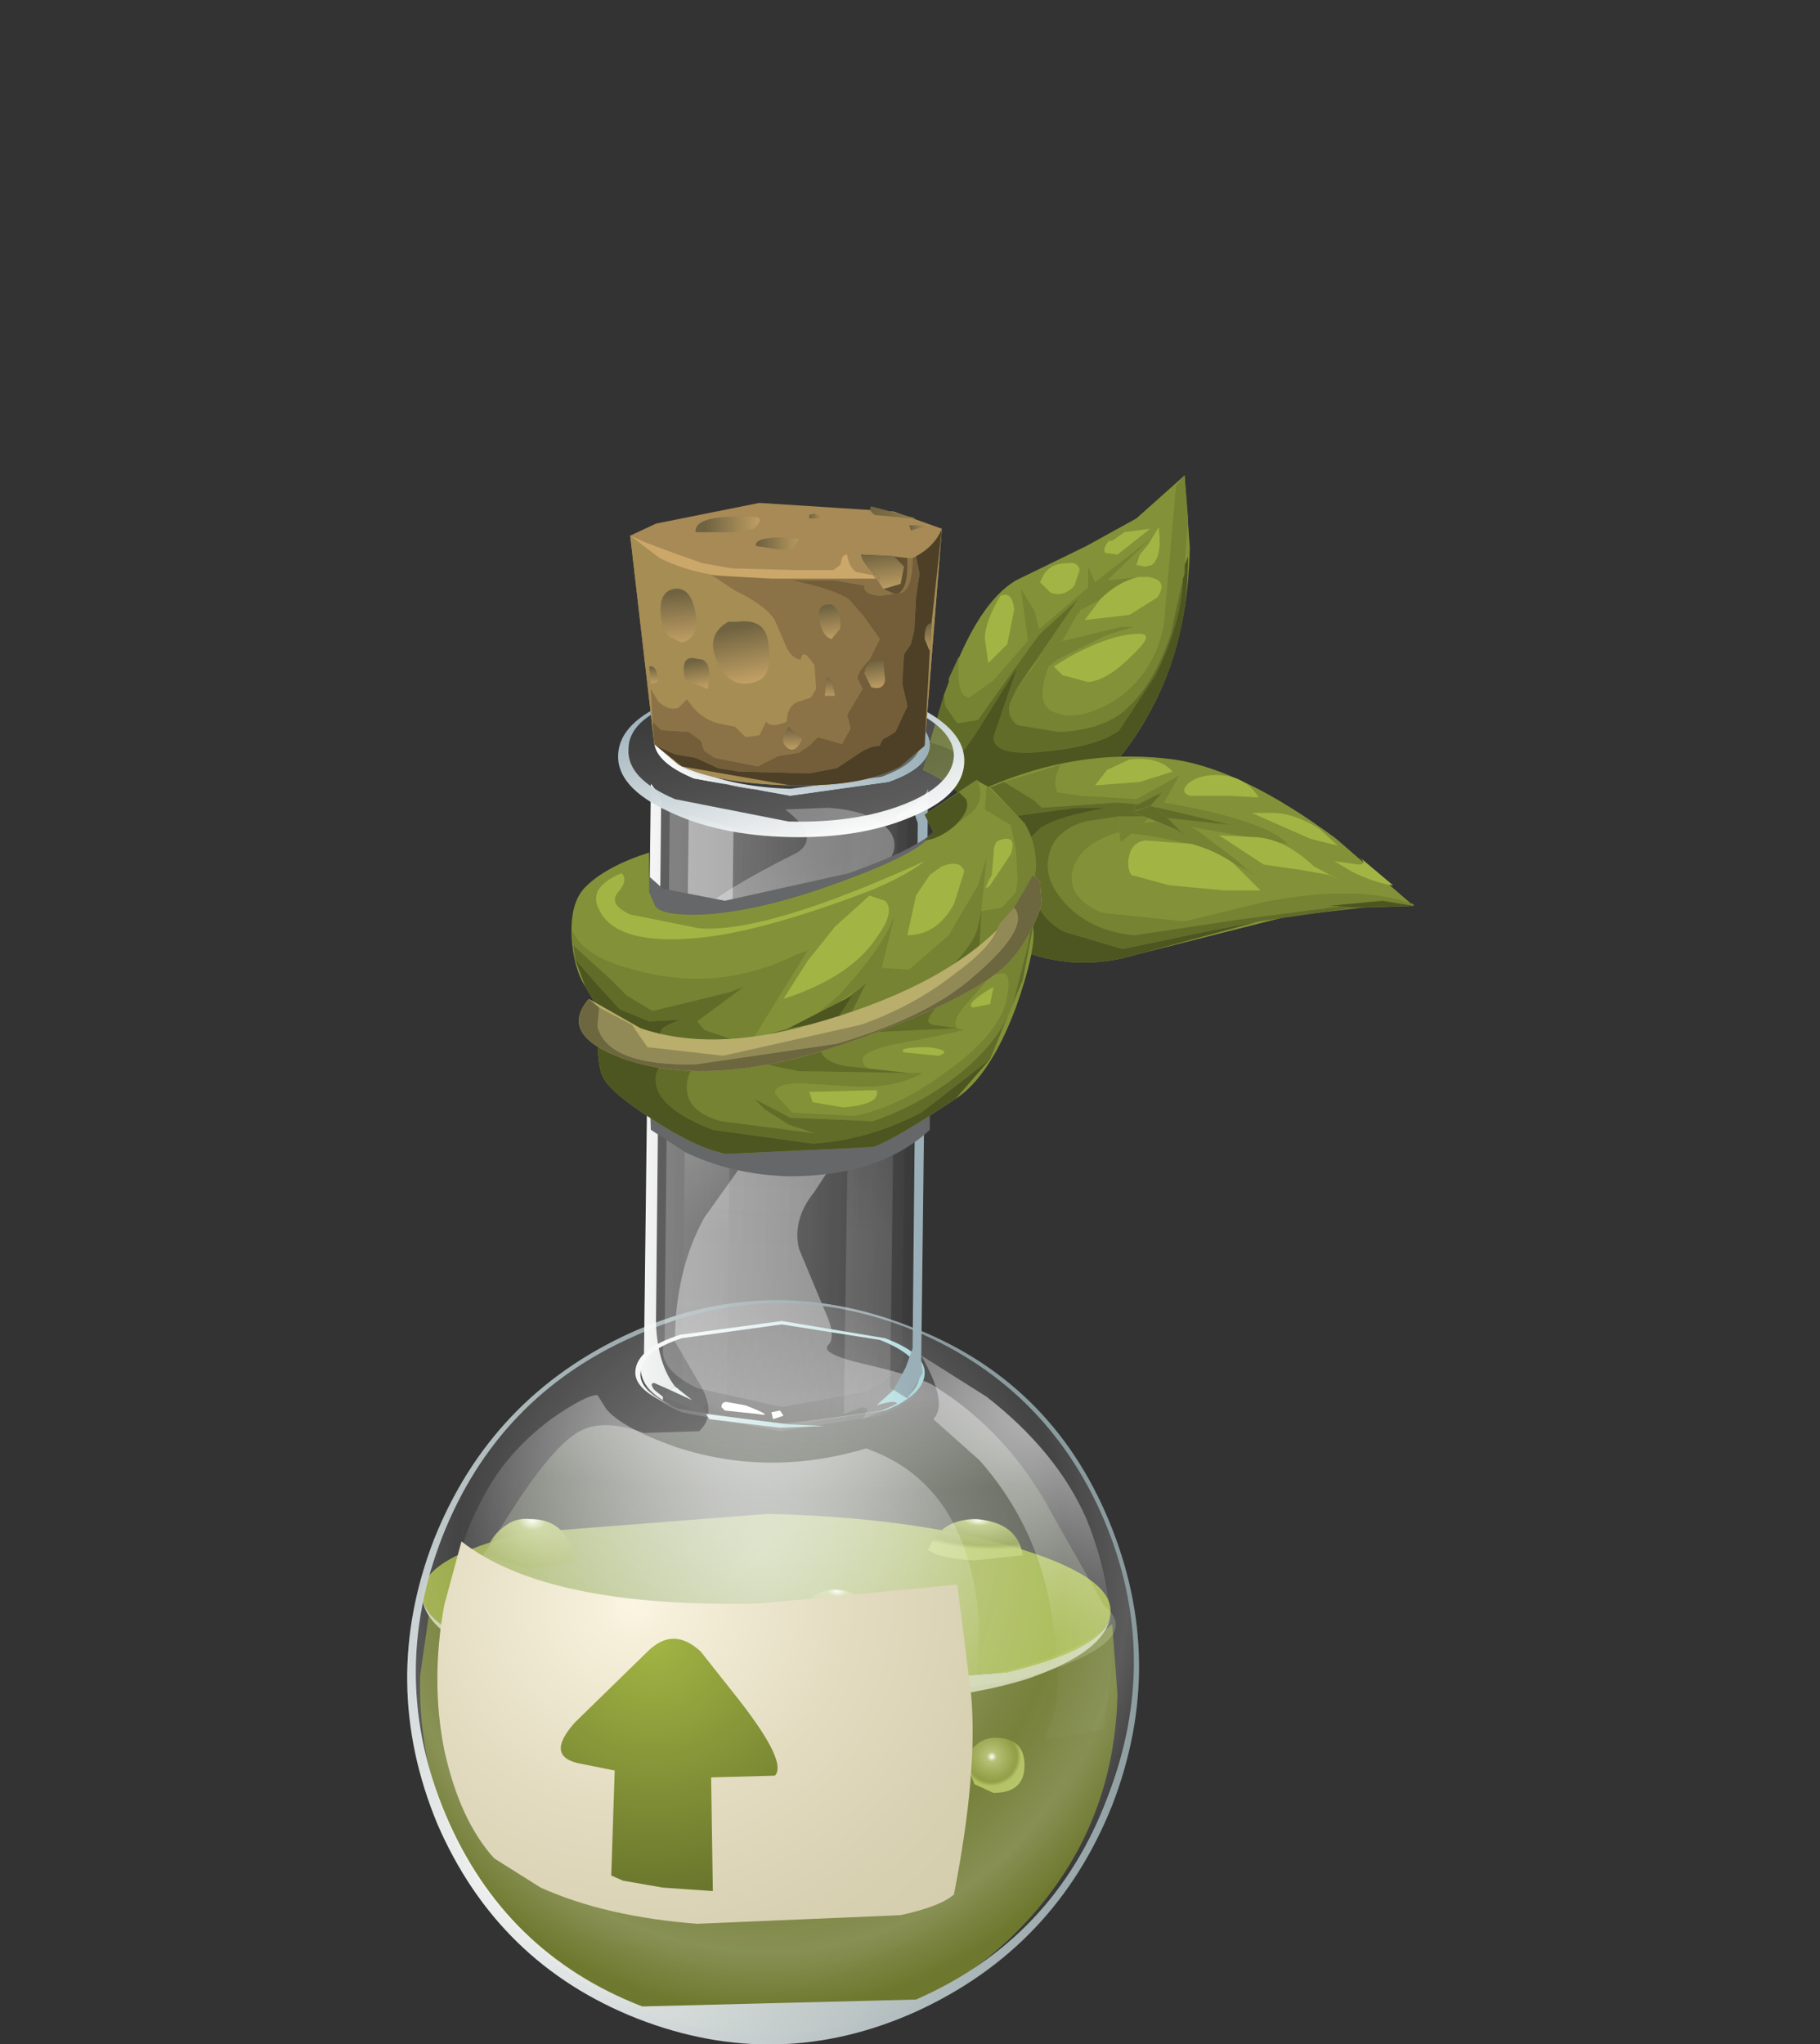 <?xml version="1.0" encoding="UTF-8" standalone="no"?>
<svg xmlns:xlink="http://www.w3.org/1999/xlink" height="59.35px" width="52.85px" xmlns="http://www.w3.org/2000/svg">
  <rect width="100%" height="100%" fill="#333333" stroke="none"/>
  <g transform="matrix(1.0, 0.0, 0.0, 1.0, 0.0, 0.0)">
    <use height="45.55" transform="matrix(1.0, 0.0, 0.0, 1.0, 11.8, 13.8)" width="29.25" xlink:href="#shape0"/>
  </g>
  <defs>
    <g id="shape0" transform="matrix(1.0, 0.0, 0.0, 1.0, -11.8, -13.8)">
      <path d="M31.55 15.85 L33.0 15.05 34.4 13.8 34.55 15.9 Q34.5 18.35 33.65 20.15 32.9 21.8 31.5 23.05 30.25 24.15 28.95 24.6 28.25 23.0 26.8 22.35 L26.9 22.05 27.55 19.85 Q28.4 17.5 29.5 16.85 L31.55 15.85" fill="#839238" fill-rule="evenodd" stroke="none"/>
      <path d="M31.6 17.05 L31.6 17.1 31.35 17.7 31.35 17.8 31.3 17.8 30.85 18.6 30.7 18.65 30.4 18.85 29.9 19.45 31.3 17.4 30.2 18.4 30.2 18.25 31.6 17.05" fill="#758332" fill-rule="evenodd" stroke="none"/>
      <path d="M34.15 14.1 L34.4 13.8 34.5 15.05 34.4 16.4 34.4 16.65 34.35 16.8 34.0 18.4 Q33.45 20.05 32.5 20.75 31.85 21.2 30.75 21.25 L29.55 21.05 Q29.15 20.75 29.4 20.25 L29.55 19.95 29.6 19.9 30.45 19.35 Q30.05 20.4 30.55 20.65 31.25 21.0 32.35 20.35 33.55 19.55 33.8 18.1 L34.15 14.1" fill="#758332" fill-rule="evenodd" stroke="none"/>
      <path d="M27.85 19.05 Q27.75 20.25 28.15 20.25 L28.85 19.75 29.85 18.6 29.9 18.8 28.4 20.9 27.8 21.0 27.45 20.5 27.4 20.2 27.55 19.8 27.55 19.7 27.85 19.05" fill="#758332" fill-rule="evenodd" stroke="none"/>
      <path d="M31.8 16.9 L33.4 15.65 32.15 16.85 31.8 17.0 31.8 16.9" fill="#758332" fill-rule="evenodd" stroke="none"/>
      <path d="M30.2 18.4 L29.9 18.8 29.85 18.6 29.65 17.1 30.05 17.75 30.15 18.2 30.2 18.25 30.2 18.4" fill="#758332" fill-rule="evenodd" stroke="none"/>
      <path d="M29.6 19.9 L29.55 19.95 30.4 18.85 30.7 18.65 32.55 18.2 32.9 18.2 32.1 18.45 30.7 19.15 30.45 19.35 29.6 19.9" fill="#758332" fill-rule="evenodd" stroke="none"/>
      <path d="M31.6 16.45 L31.8 16.9 31.8 17.0 32.15 16.85 33.15 16.75 33.05 16.75 Q32.45 16.9 31.95 17.4 L31.4 17.7 31.35 17.7 31.6 17.1 31.6 16.45" fill="#758332" fill-rule="evenodd" stroke="none"/>
      <path d="M29.55 19.95 L29.4 20.25 Q29.15 20.75 29.55 21.05 L30.75 21.25 Q31.85 21.2 32.5 20.75 33.45 20.05 34.0 18.4 L34.35 16.8 Q34.3 18.1 33.55 19.6 L32.5 21.2 Q31.9 21.65 30.5 21.8 28.85 22.0 28.85 21.4 L29.55 19.35 28.3 21.35 27.9 21.9 27.35 21.65 27.0 21.55 27.4 20.2 27.45 20.5 27.8 21.0 28.4 20.9 29.9 18.8 30.2 18.4 31.3 17.4 29.55 19.95" fill="#616c29" fill-rule="evenodd" stroke="none"/>
      <path d="M34.4 16.4 L34.5 16.15 Q34.5 18.4 33.65 20.15 32.9 21.8 31.5 23.05 30.25 24.15 28.95 24.6 28.25 23.0 26.8 22.35 L26.9 22.05 27.0 21.55 27.35 21.65 27.9 21.9 28.3 21.35 29.55 19.35 28.85 21.4 Q28.85 22.0 30.5 21.8 31.9 21.65 32.5 21.2 L33.55 19.6 Q34.3 18.1 34.35 16.8 L34.4 16.65 34.4 16.4" fill="#4d5620" fill-rule="evenodd" stroke="none"/>
      <path d="M28.7 19.25 L28.6 18.55 Q28.6 18.05 29.05 17.3 29.4 17.15 29.45 17.7 L29.25 18.7 28.7 19.25" fill="#a2b544" fill-rule="evenodd" stroke="none"/>
      <path d="M31.0 19.1 Q32.25 18.4 33.1 18.4 33.55 18.4 32.85 19.05 32.15 19.75 31.6 19.8 L30.85 19.6 30.6 19.35 31.0 19.1" fill="#a2b544" fill-rule="evenodd" stroke="none"/>
      <path d="M31.5 18.0 L31.95 17.4 Q32.45 16.9 33.05 16.75 L33.35 16.75 Q33.95 16.85 33.6 17.35 L32.8 17.85 31.5 18.0" fill="#a2b544" fill-rule="evenodd" stroke="none"/>
      <path d="M30.3 16.7 Q30.5 16.35 31.0 16.35 31.3 16.3 31.35 16.55 L31.2 17.0 Q30.9 17.35 30.5 17.2 L30.2 16.9 30.3 16.7" fill="#a2b544" fill-rule="evenodd" stroke="none"/>
      <path d="M32.3 15.7 L32.65 15.45 33.4 15.35 32.45 16.1 32.1 16.05 Q32.0 15.95 32.2 15.7 L32.3 15.7" fill="#a2b544" fill-rule="evenodd" stroke="none"/>
      <path d="M33.0 16.4 L33.1 16.1 33.35 15.8 33.65 15.3 33.65 15.35 Q33.75 16.15 33.45 16.4 L33.25 16.45 33.0 16.4" fill="#a2b544" fill-rule="evenodd" stroke="none"/>
      <path d="M28.15 23.1 Q31.1 21.65 34.1 22.05 36.1 22.35 38.8 24.35 L41.05 26.3 39.55 26.35 37.4 26.6 33.05 27.7 Q30.45 28.5 28.1 26.7 L27.65 24.45 28.1 23.85 28.15 23.1" fill="#839238" fill-rule="evenodd" stroke="none"/>
      <path d="M30.8 22.2 Q30.55 22.65 30.7 23.0 L31.35 23.1 33.0 23.2 32.45 23.3 30.25 23.45 30.05 23.25 29.15 22.7 30.8 22.2" fill="#758332" fill-rule="evenodd" stroke="none"/>
      <path d="M32.3 24.05 L32.5 24.15 Q31.35 24.5 31.15 25.25 30.95 26.05 32.0 26.5 L34.4 26.75 36.65 26.2 Q39.4 25.65 41.05 26.25 L41.05 26.3 40.15 26.15 35.95 26.7 32.95 27.15 Q31.8 27.05 31.05 26.35 30.3 25.6 30.45 24.9 30.55 24.15 31.5 23.85 L32.5 23.7 32.5 24.0 32.3 24.05" fill="#758332" fill-rule="evenodd" stroke="none"/>
      <path d="M33.65 23.45 L33.8 23.3 34.6 23.45 Q36.8 23.9 37.4 24.5 L34.55 24.0 34.1 23.8 33.95 23.8 33.9 23.75 35.75 23.95 33.65 23.45" fill="#758332" fill-rule="evenodd" stroke="none"/>
      <path d="M32.5 24.0 L32.5 24.15 32.3 24.05 32.5 24.0" fill="#758332" fill-rule="evenodd" stroke="none"/>
      <path d="M34.4 24.25 L33.95 23.8 34.1 23.8 34.55 24.0 34.75 24.1 35.95 25.0 36.2 25.25 36.5 25.45 35.9 25.1 35.8 25.05 Q35.3 24.7 34.6 24.5 L33.3 24.25 32.85 24.2 33.2 23.9 33.55 23.85 34.2 24.1 34.4 24.25" fill="#758332" fill-rule="evenodd" stroke="none"/>
      <path d="M33.75 23.0 L33.05 23.35 32.45 23.3 33.0 23.2 34.0 22.65 34.25 22.5 33.8 23.3 33.65 23.45 33.6 23.45 33.4 23.4 33.75 23.0" fill="#758332" fill-rule="evenodd" stroke="none"/>
      <path d="M32.5 24.15 L32.5 23.7 33.2 23.7 33.35 23.75 33.2 23.9 32.55 24.45 32.5 24.15" fill="#758332" fill-rule="evenodd" stroke="none"/>
      <path d="M33.65 23.55 L33.0 23.55 33.4 23.4 33.6 23.45 33.65 23.45 35.75 23.95 33.9 23.75 33.65 23.55 M28.95 23.45 L28.15 23.15 28.15 23.1 29.15 22.7 30.05 23.25 30.25 23.45 32.45 23.3 33.05 23.35 32.95 23.4 32.95 23.55 32.8 23.55 33.2 23.7 32.5 23.7 31.5 23.85 Q30.55 24.15 30.45 24.9 30.3 25.6 31.05 26.35 31.8 27.05 32.95 27.15 L35.95 26.7 40.15 26.15 38.6 26.3 38.85 26.3 39.35 26.35 36.55 26.75 35.0 27.05 32.6 27.55 30.9 27.05 Q30.05 26.6 29.85 25.45 L29.8 24.45 30.15 24.1 Q30.5 23.75 32.15 23.45 L31.25 23.45 29.4 23.7 28.95 23.45" fill="#616c29" fill-rule="evenodd" stroke="none"/>
      <path d="M32.8 23.55 L33.65 23.55 33.9 23.75 34.4 24.25 34.2 24.1 33.35 23.75 32.8 23.55" fill="#616c29" fill-rule="evenodd" stroke="none"/>
      <path d="M32.95 23.4 L33.75 23.0 33.4 23.4 32.95 23.55 32.95 23.4" fill="#616c29" fill-rule="evenodd" stroke="none"/>
      <path d="M41.05 26.3 L39.35 26.35 38.85 26.3 38.6 26.3 40.15 26.15 41.05 26.3" fill="#4d5620" fill-rule="evenodd" stroke="none"/>
      <path d="M28.15 23.15 L28.95 23.45 29.4 23.7 31.25 23.45 32.15 23.45 Q30.5 23.75 30.15 24.1 L29.8 24.45 29.85 25.45 Q30.05 26.6 30.9 27.05 L32.6 27.55 35.0 27.05 36.55 26.75 33.05 27.7 Q30.45 28.5 28.1 26.7 L27.65 24.45 28.1 23.85 Q28.3 23.55 28.15 23.15" fill="#4d5620" fill-rule="evenodd" stroke="none"/>
      <path d="M33.1 22.7 L31.8 22.8 32.15 22.35 32.8 22.05 Q33.65 21.95 34.05 22.4 L33.1 22.7" fill="#a2b544" fill-rule="evenodd" stroke="none"/>
      <path d="M35.3 22.5 Q36.15 22.5 36.55 23.15 L35.65 23.1 34.55 23.1 Q34.25 23.0 34.5 22.75 34.8 22.5 35.3 22.5" fill="#a2b544" fill-rule="evenodd" stroke="none"/>
      <path d="M38.85 24.55 L38.05 24.35 36.35 23.6 36.95 23.6 Q37.55 23.6 38.3 24.05 L38.85 24.55" fill="#a2b544" fill-rule="evenodd" stroke="none"/>
      <path d="M33.25 24.4 L34.6 24.5 Q35.3 24.7 35.8 25.05 L36.6 25.85 35.55 25.85 33.95 25.7 32.85 25.4 Q32.7 25.15 32.8 24.8 32.9 24.45 33.25 24.4" fill="#a2b544" fill-rule="evenodd" stroke="none"/>
      <path d="M35.4 24.25 L36.35 24.3 Q37.25 24.3 38.15 25.15 L38.9 25.55 38.6 25.4 37.75 25.25 36.7 25.1 35.4 24.25" fill="#a2b544" fill-rule="evenodd" stroke="none"/>
      <path d="M40.45 25.7 L40.4 25.7 Q39.85 25.6 39.25 25.3 L38.75 25.0 39.45 25.1 Q39.7 25.1 39.5 24.9 L40.45 25.7" fill="#a2b544" fill-rule="evenodd" stroke="none"/>
      <path d="M32.3 47.15 L32.45 49.2 Q32.35 53.4 29.3 56.3 26.25 59.15 22.05 59.05 17.85 58.95 14.95 55.9 12.1 52.85 12.2 48.65 L12.45 46.9 Q15.25 48.95 22.1 49.2 L28.35 48.7 Q31.1 48.15 32.3 47.15" fill="url(#gradient0)" fill-rule="evenodd" stroke="none"/>
      <path d="M24.65 51.05 L24.2 52.0 Q23.75 52.4 23.2 52.35 22.6 52.35 22.2 51.95 21.75 51.55 21.8 51.0 21.8 50.45 22.25 50.05 22.65 49.65 23.25 49.7 23.85 49.7 24.25 50.1 24.65 50.5 24.65 51.05" fill="url(#gradient1)" fill-rule="evenodd" stroke="none"/>
      <path d="M15.25 49.65 Q15.25 50.4 14.4 50.4 L13.8 50.15 Q13.55 49.95 13.6 49.6 13.6 48.85 14.45 48.85 15.25 48.85 15.25 49.65" fill="url(#gradient2)" fill-rule="evenodd" stroke="none"/>
      <path d="M19.0 49.25 Q19.0 50.0 18.15 50.0 17.35 50.0 17.35 49.2 17.35 48.45 18.2 48.45 19.0 48.45 19.0 49.25" fill="url(#gradient3)" fill-rule="evenodd" stroke="none"/>
      <path d="M25.05 47.35 L24.8 47.9 24.2 48.1 Q23.4 48.0 23.4 47.3 23.4 46.95 23.65 46.75 23.9 46.5 24.25 46.5 25.05 46.6 25.05 47.35" fill="url(#gradient4)" fill-rule="evenodd" stroke="none"/>
      <path d="M19.7 53.55 Q19.7 54.1 19.3 54.5 L18.25 54.85 Q17.7 54.8 17.3 54.4 16.85 54.0 16.9 53.5 16.9 52.95 17.35 52.55 17.75 52.15 18.35 52.2 L19.35 52.6 Q19.75 53.05 19.7 53.55" fill="url(#gradient5)" fill-rule="evenodd" stroke="none"/>
      <path d="M29.75 51.25 Q29.75 52.05 28.85 52.05 L28.3 51.8 28.05 51.2 Q28.05 50.9 28.3 50.7 28.55 50.45 28.9 50.45 29.75 50.45 29.75 51.25" fill="url(#gradient6)" fill-rule="evenodd" stroke="none"/>
      <path d="M32.25 46.8 Q32.2 47.85 29.25 48.55 L22.2 49.1 Q18.05 49.0 15.15 48.15 12.2 47.3 12.25 46.25 12.3 45.2 15.25 44.5 L22.3 43.95 Q26.45 44.05 29.4 44.9 32.3 45.75 32.25 46.8" fill="url(#gradient7)" fill-rule="evenodd" stroke="none"/>
      <path d="M29.25 48.55 Q32.15 47.85 32.25 46.85 32.15 47.95 29.8 48.75 27.05 49.6 22.3 49.45 17.5 49.35 14.7 48.3 12.3 47.45 12.25 46.3 12.3 47.35 15.15 48.15 18.05 49.0 22.2 49.1 L29.25 48.55" fill="#c9cea7" fill-rule="evenodd" stroke="none"/>
      <path d="M15.35 45.55 L14.1 45.15 Q14.2 44.65 14.6 44.35 14.95 44.05 15.4 44.1 16.5 44.1 16.7 45.35 L15.35 45.55" fill="url(#gradient8)" fill-rule="evenodd" stroke="none"/>
      <path d="M24.2 47.3 L23.2 47.0 Q23.45 46.15 24.25 46.15 25.15 46.15 25.25 47.15 L24.2 47.3" fill="url(#gradient9)" fill-rule="evenodd" stroke="none"/>
      <path d="M20.65 48.45 Q19.75 48.45 19.15 48.05 19.5 46.75 20.75 46.75 21.3 46.8 21.7 47.2 22.15 47.65 22.2 48.25 L20.65 48.45" fill="url(#gradient10)" fill-rule="evenodd" stroke="none"/>
      <path d="M28.3 45.3 Q27.3 45.25 26.95 45.0 27.3 44.1 28.35 44.1 29.55 44.2 29.7 45.15 L28.3 45.3" fill="url(#gradient11)" fill-rule="evenodd" stroke="none"/>
      <path d="M22.8 23.5 L24.05 23.45 Q25.4 23.55 25.85 24.15 26.5 25.1 23.8 26.35 L22.85 27.05 Q22.15 28.0 23.25 29.05 L24.45 29.7 Q25.4 30.3 25.3 30.95 L24.8 32.35 24.4 33.45 23.65 34.6 Q23.0 35.4 23.2 36.25 L23.95 38.05 Q24.3 38.8 24.05 39.05 23.8 39.3 25.1 39.6 26.8 40.0 27.15 40.25 29.3 41.6 30.55 43.95 L32.05 46.6 Q33.1 47.45 31.0 48.3 28.55 49.3 23.3 49.15 18.25 49.0 15.25 47.8 12.75 46.85 13.3 46.3 L14.7 44.1 Q15.95 42.1 16.75 41.6 17.45 41.15 18.7 41.6 L20.3 41.55 Q20.85 41.05 20.3 40.15 L19.6 38.95 Q19.6 36.9 20.45 35.35 L21.45 33.95 Q21.75 33.45 21.55 32.5 L20.55 30.0 Q19.75 28.4 19.7 27.65 19.7 26.75 21.15 25.85 21.95 25.35 23.15 24.75 23.85 24.3 22.8 23.5" fill="url(#gradient12)" fill-rule="evenodd" stroke="none"/>
      <path d="M32.3 52.4 Q30.65 56.55 26.6 58.4 22.6 60.2 18.5 58.6 14.45 57.0 12.7 52.95 11.0 48.85 12.6 44.7 14.25 40.55 18.3 38.7 22.3 36.9 26.4 38.5 30.5 40.05 32.2 44.15 33.9 48.25 32.3 52.4" fill="url(#gradient13)" fill-rule="evenodd" stroke="none"/>
      <path d="M26.6 58.05 Q30.6 56.3 32.15 52.2 33.75 48.1 32.05 44.1 30.35 40.15 26.35 38.55 22.35 37.0 18.4 38.8 14.45 40.55 12.85 44.6 11.25 48.7 12.95 52.7 14.65 56.7 18.65 58.25 L26.6 58.05 M32.2 44.15 Q33.9 48.25 32.3 52.4 30.65 56.55 26.6 58.4 22.6 60.2 18.5 58.6 14.45 57.0 12.7 52.95 11.0 48.85 12.6 44.7 14.25 40.55 18.3 38.7 22.3 36.9 26.4 38.5 30.5 40.05 32.2 44.15" fill="url(#gradient14)" fill-rule="evenodd" stroke="none"/>
      <path d="M25.15 42.05 Q27.6 42.9 28.25 45.8 28.55 47.25 28.35 48.5 28.55 50.6 27.05 52.1 24.1 55.1 15.7 52.3 13.25 51.5 13.0 48.35 12.8 45.6 14.15 43.25 14.8 42.1 16.0 41.2 17.0 40.5 17.35 40.5 L17.6 40.9 Q18.05 41.45 19.6 42.0 22.3 42.9 25.15 42.05" fill="url(#gradient15)" fill-rule="evenodd" stroke="none"/>
      <path d="M27.1 41.2 Q27.55 40.75 26.75 39.35 L28.65 40.55 Q30.7 42.15 31.55 44.1 32.35 46.05 32.3 48.3 L32.05 50.2 30.35 50.5 30.65 49.6 Q30.85 48.25 30.4 46.15 29.9 44.05 28.45 42.4 L27.1 41.2" fill="url(#gradient16)" fill-rule="evenodd" stroke="none"/>
      <path d="M26.85 39.9 Q26.8 40.5 25.7 40.95 L22.95 41.35 25.6 40.95 Q26.65 40.55 26.7 39.95 26.7 39.35 25.55 38.9 L22.7 38.45 19.8 38.85 Q18.6 39.25 18.6 39.85 18.55 40.35 19.5 40.8 18.4 40.35 18.45 39.8 18.5 39.15 19.75 38.75 L22.7 38.35 25.7 38.85 Q26.9 39.3 26.85 39.9" fill="url(#gradient17)" fill-rule="evenodd" stroke="none"/>
      <path d="M26.7 39.95 Q26.65 40.6 25.45 41.0 L22.55 41.35 19.7 40.9 Q18.55 40.45 18.6 39.85 18.6 39.25 19.8 38.85 L22.7 38.45 25.55 38.9 Q26.7 39.35 26.7 39.95" fill="url(#gradient18)" fill-rule="evenodd" stroke="none"/>
      <path d="M20.2 20.4 Q19.0 20.8 19.0 21.45 18.95 22.1 20.15 22.6 L22.95 23.1 25.8 22.7 Q26.95 22.3 27.0 21.65 27.0 21.0 25.85 20.55 L23.05 20.0 Q21.4 19.95 20.2 20.4 M17.95 21.9 Q18.0 20.95 19.5 20.35 21.0 19.7 23.05 19.75 25.15 19.8 26.6 20.5 28.05 21.2 28.0 22.15 27.95 23.1 26.5 23.7 25.0 24.35 22.9 24.3 20.85 24.25 19.4 23.55 17.9 22.85 17.95 21.9" fill="url(#gradient19)" fill-rule="evenodd" stroke="none"/>
      <path d="M18.95 22.85 Q19.2 23.45 20.3 23.85 L22.9 24.3 25.55 23.95 27.0 23.0 26.75 39.65 26.8 39.95 Q26.8 40.65 25.55 41.1 L22.65 41.55 19.8 41.0 Q18.6 40.5 18.65 39.8 L18.7 39.5 18.95 22.85" fill="url(#gradient20)" fill-rule="evenodd" stroke="none"/>
      <path d="M22.9 24.2 Q25.15 24.3 26.35 23.5 L26.2 38.95 26.25 39.25 Q26.2 39.9 25.15 40.4 L22.7 40.85 20.25 40.3 Q19.2 39.8 19.25 39.15 L19.3 38.85 19.45 23.35 Q20.65 24.2 22.9 24.2" fill="url(#gradient21)" fill-rule="evenodd" stroke="none"/>
      <path d="M23.95 41.4 L22.65 41.45 20.6 41.2 20.5 41.05 22.9 41.35 23.95 41.4" fill="url(#gradient22)" fill-rule="evenodd" stroke="none"/>
      <path d="M18.9 22.75 L19.2 23.15 19.05 38.3 19.05 38.45 Q19.1 39.6 19.6 40.25 L19.45 40.35 19.0 40.15 Q18.85 40.15 19.0 40.35 L19.25 40.55 19.25 40.65 Q18.6 40.25 18.6 39.7 L18.7 39.4 18.9 22.75" fill="url(#gradient23)" fill-rule="evenodd" stroke="none"/>
      <path d="M26.65 23.9 L26.55 23.6 26.05 23.75 26.05 23.65 Q26.8 23.3 26.95 22.9 L26.75 39.55 26.8 39.85 26.35 40.6 25.95 40.35 26.3 39.7 26.5 39.15 26.65 23.9" fill="url(#gradient24)" fill-rule="evenodd" stroke="none"/>
      <path d="M20.0 23.65 L21.3 24.05 21.1 40.7 Q20.95 40.7 20.95 40.85 L21.05 40.95 21.05 41.0 20.55 40.75 20.4 40.8 20.5 41.05 19.25 40.55 19.45 40.35 20.1 40.65 19.6 40.25 19.8 40.15 20.0 23.65" fill="url(#gradient25)" fill-rule="evenodd" stroke="none"/>
      <path d="M20.1 40.65 L19.45 40.35 19.6 40.25 20.1 40.65" fill="url(#gradient26)" fill-rule="evenodd" stroke="none"/>
      <path d="M20.1 40.65 L19.45 40.35 19.6 40.25 20.1 40.65" fill="url(#gradient27)" fill-rule="evenodd" stroke="none"/>
      <path d="M24.75 24.05 L26.0 23.8 26.05 23.75 25.85 40.3 25.95 40.35 25.45 40.8 Q26.1 40.6 26.05 40.8 L25.05 41.2 25.2 40.9 25.05 40.85 24.5 41.05 24.75 24.05" fill="url(#gradient28)" fill-rule="evenodd" stroke="none"/>
      <path d="M25.95 40.35 L26.35 40.6 26.05 40.8 Q26.1 40.6 25.45 40.8 L25.95 40.35" fill="url(#gradient29)" fill-rule="evenodd" stroke="none"/>
      <path d="M25.95 40.35 L26.35 40.6 26.05 40.8 Q26.1 40.6 25.45 40.8 L25.95 40.35" fill="url(#gradient30)" fill-rule="evenodd" stroke="none"/>
      <path d="M20.95 40.85 Q20.95 40.7 21.1 40.7 L21.65 40.8 Q22.55 41.15 22.0 41.05 L21.05 40.95 20.95 40.85" fill="#ffffff" fill-rule="evenodd" stroke="none"/>
      <path d="M22.45 41.2 L22.4 41.0 22.65 40.95 22.75 41.1 22.45 41.2" fill="#ffffff" fill-rule="evenodd" stroke="none"/>
      <path d="M27.0 21.65 Q26.95 22.3 25.8 22.7 L22.95 23.1 20.15 22.6 Q18.95 22.1 19.0 21.45 19.0 20.8 20.2 20.4 21.4 19.95 23.05 20.0 L25.85 20.55 Q27.0 21.0 27.0 21.65" fill="url(#gradient31)" fill-rule="evenodd" stroke="none"/>
      <path d="M19.65 20.4 Q18.25 20.9 18.25 21.75 18.2 22.6 19.6 23.2 L22.9 23.85 Q24.85 23.9 26.25 23.35 27.65 22.8 27.7 21.95 27.7 21.15 26.35 20.55 25.0 19.95 23.0 19.9 21.05 19.85 19.65 20.4 M17.95 21.9 Q18.0 20.95 19.5 20.35 21.0 19.7 23.05 19.75 25.15 19.8 26.6 20.5 28.05 21.2 28.0 22.15 27.95 23.1 26.5 23.7 25.0 24.35 22.9 24.3 20.85 24.25 19.4 23.55 17.9 22.85 17.95 21.9" fill="url(#gradient32)" fill-rule="evenodd" stroke="none"/>
      <path d="M20.2 20.4 L21.8 20.05 20.35 20.4 Q19.2 20.8 19.2 21.4 19.15 22.05 20.25 22.5 21.35 22.95 22.95 23.0 L25.65 22.6 Q26.8 22.2 26.8 21.6 26.85 21.0 25.8 20.55 L24.35 20.15 25.9 20.55 Q27.0 21.0 27.0 21.65 26.95 22.3 25.8 22.7 L22.95 23.1 20.15 22.6 Q18.95 22.1 19.0 21.45 19.0 20.8 20.2 20.4" fill="url(#gradient33)" fill-rule="evenodd" stroke="none"/>
      <path d="M20.2 20.4 L21.8 20.05 20.35 20.4 Q19.25 20.8 19.25 21.35 19.2 21.95 20.3 22.4 21.4 22.85 22.95 22.9 L25.6 22.55 Q26.7 22.15 26.75 21.55 26.75 20.95 25.65 20.5 L24.8 20.25 25.85 20.55 Q27.0 21.0 27.0 21.65 26.95 22.3 25.8 22.7 L22.95 23.1 20.15 22.6 Q18.95 22.1 19.0 21.45 19.0 20.8 20.2 20.4" fill="url(#gradient34)" fill-rule="evenodd" stroke="none"/>
      <path d="M19.0 21.6 L18.3 15.55 19.05 15.2 22.05 14.6 25.95 14.85 27.35 15.35 26.85 21.65 26.15 22.25 Q25.05 22.85 22.95 22.8 20.8 22.75 19.7 22.2 L19.0 21.6" fill="#a78a56" fill-rule="evenodd" stroke="none"/>
      <path d="M23.15 16.55 L24.2 16.55 24.4 16.4 24.45 16.2 Q24.5 16.1 24.6 16.1 24.65 16.45 24.85 16.6 L25.35 16.7 25.6 17.05 24.75 17.7 22.25 17.95 19.65 17.7 18.55 17.15 18.3 15.55 18.75 15.75 19.55 16.05 20.4 16.35 21.25 16.5 23.15 16.55" fill="#cba769" fill-rule="evenodd" stroke="none"/>
      <path d="M21.85 15.0 Q22.25 15.0 21.9 15.35 L21.35 15.45 20.2 15.45 Q20.15 15.0 21.4 15.0 L21.85 15.0" fill="url(#gradient35)" fill-rule="evenodd" stroke="none"/>
      <path d="M21.95 15.85 Q21.9 15.6 22.75 15.6 L23.2 15.65 23.0 15.95 22.6 15.95 21.95 15.85" fill="url(#gradient36)" fill-rule="evenodd" stroke="none"/>
      <path d="M23.5 14.95 L23.65 14.9 23.9 15.05 23.5 15.05 23.5 14.95" fill="url(#gradient37)" fill-rule="evenodd" stroke="none"/>
      <path d="M25.4 14.95 Q25.2 14.8 25.3 14.7 L26.6 15.05 26.45 15.05 25.4 14.95" fill="url(#gradient38)" fill-rule="evenodd" stroke="none"/>
      <path d="M26.45 15.4 L26.4 15.25 27.0 15.25 26.45 15.4" fill="url(#gradient39)" fill-rule="evenodd" stroke="none"/>
      <path d="M19.0 21.6 L18.3 15.55 19.15 16.2 Q20.45 16.85 22.4 16.8 L25.55 16.8 25.2 16.5 Q24.9 16.2 25.05 16.05 L26.4 16.2 Q27.1 16.0 27.35 15.35 L26.85 21.65 26.15 22.25 Q25.05 22.85 22.95 22.8 20.8 22.75 19.7 22.2 L19.0 21.6" fill="#a58d54" fill-rule="evenodd" stroke="none"/>
      <path d="M22.9 21.1 Q22.6 21.5 22.85 21.7 23.1 21.9 23.3 21.45 L23.1 21.3 22.9 21.1 M23.95 20.2 L24.25 20.2 24.15 19.75 24.0 19.65 23.95 20.2 M24.15 17.55 L24.0 17.55 Q23.7 17.6 23.8 18.05 23.9 18.5 24.15 18.55 L24.4 18.25 Q24.45 17.75 24.15 17.55 M21.35 17.15 L20.75 16.75 20.65 16.7 22.4 16.8 25.45 16.8 25.65 17.1 26.0 17.25 Q26.35 17.2 26.35 16.4 L26.35 16.2 26.5 16.2 Q26.5 17.05 26.2 17.2 L25.55 17.3 Q25.05 17.25 25.1 17.0 L24.25 16.85 23.0 16.85 Q24.2 17.1 24.65 17.4 L25.05 17.85 25.55 18.55 25.25 19.15 Q24.9 19.5 24.9 19.7 L25.05 20.0 24.6 20.75 24.7 21.15 24.45 21.6 23.75 21.4 23.5 21.65 23.2 21.85 22.6 21.95 22.0 22.25 20.75 22.0 20.45 21.8 20.35 21.5 20.0 21.25 19.2 21.2 18.95 20.95 18.9 20.0 19.1 20.35 Q19.4 20.65 19.7 20.55 L19.95 20.3 Q20.3 20.85 20.85 21.0 L21.35 21.1 21.65 21.4 22.05 21.35 22.25 20.95 Q22.4 21.15 22.85 20.95 22.85 20.45 23.25 20.35 L23.55 20.25 23.7 20.0 23.65 19.3 23.45 19.05 Q23.3 18.9 23.25 19.15 22.95 19.1 22.8 18.7 L22.5 18.0 Q22.2 17.55 21.35 17.15" fill="#8b7347" fill-rule="evenodd" stroke="none"/>
      <path d="M26.25 16.45 L25.95 16.15 25.05 16.05 26.35 16.2 26.35 16.4 Q26.35 17.2 26.0 17.25 L25.65 17.1 26.15 16.95 26.25 16.45" fill="#615031" fill-rule="evenodd" stroke="none"/>
      <path d="M25.1 19.55 L25.3 19.95 Q25.65 20.05 25.7 19.75 L25.65 19.2 25.35 19.2 Q25.15 19.25 25.1 19.55 M23.0 16.85 L24.25 16.85 25.1 17.0 Q25.05 17.25 25.55 17.3 L26.2 17.2 Q26.5 17.05 26.5 16.2 L26.6 16.15 26.7 16.65 26.6 17.35 26.55 18.3 26.45 18.7 26.25 19.0 26.2 19.85 26.35 20.5 26.0 21.25 25.75 21.4 Q25.6 21.45 25.55 21.65 25.25 21.65 24.9 21.9 L24.3 22.3 23.5 22.45 21.45 22.4 20.85 22.3 20.2 22.0 19.6 21.9 19.05 21.65 19.0 21.6 18.95 20.95 19.2 21.2 20.0 21.25 20.35 21.5 20.45 21.8 20.75 22.0 22.0 22.25 22.6 21.95 23.2 21.85 23.5 21.65 23.75 21.4 24.45 21.6 24.7 21.15 24.6 20.75 25.05 20.0 24.9 19.7 Q24.9 19.5 25.25 19.15 L25.55 18.55 25.05 17.85 24.65 17.4 Q24.2 17.1 23.0 16.85" fill="#735e39" fill-rule="evenodd" stroke="none"/>
      <path d="M19.8 22.25 L19.05 21.65 19.6 21.9 20.2 22.0 20.85 22.3 21.45 22.4 23.5 22.45 24.3 22.3 24.9 21.9 Q25.25 21.65 25.55 21.65 25.6 21.45 25.75 21.4 L26.0 21.25 26.35 20.5 26.2 19.85 26.25 19.0 26.45 18.7 26.55 18.3 26.6 17.35 26.7 16.65 26.6 16.15 Q27.15 15.85 27.35 15.35 L27.05 18.1 Q26.85 18.1 26.85 18.55 L27.0 18.9 26.85 21.65 26.15 22.25 Q25.05 22.85 22.95 22.8 L19.8 22.25" fill="#4d4027" fill-rule="evenodd" stroke="none"/>
      <path d="M19.8 18.65 L19.45 18.5 Q19.25 18.3 19.2 17.95 19.1 17.2 19.55 17.1 20.05 17.0 20.2 17.8 20.3 18.55 19.8 18.65" fill="url(#gradient40)" fill-rule="evenodd" stroke="none"/>
      <path d="M22.05 19.75 Q21.25 20.1 20.85 19.25 20.45 18.45 21.15 18.05 L21.4 18.05 Q22.2 17.95 22.3 18.6 22.45 19.55 22.05 19.75" fill="url(#gradient41)" fill-rule="evenodd" stroke="none"/>
      <path d="M19.9 19.75 Q19.75 19.1 20.1 19.1 L20.4 19.15 Q20.7 19.3 20.55 20.0 L19.9 19.75" fill="url(#gradient42)" fill-rule="evenodd" stroke="none"/>
      <path d="M18.85 19.35 Q19.1 19.3 19.1 19.8 L18.9 19.85 18.85 19.35" fill="url(#gradient43)" fill-rule="evenodd" stroke="none"/>
      <path d="M24.15 18.55 Q23.9 18.5 23.8 18.05 23.7 17.6 24.0 17.55 L24.15 17.55 Q24.45 17.75 24.4 18.25 L24.15 18.55" fill="#705c39" fill-rule="evenodd" stroke="none"/>
      <path d="M24.15 18.55 Q23.9 18.5 23.8 18.05 23.7 17.6 24.0 17.55 L24.15 17.55 Q24.45 17.75 24.4 18.25 L24.15 18.55" fill="url(#gradient44)" fill-rule="evenodd" stroke="none"/>
      <path d="M24.15 19.75 L24.25 20.2 23.95 20.2 24.0 19.65 24.15 19.75" fill="#705c39" fill-rule="evenodd" stroke="none"/>
      <path d="M24.15 19.75 L24.25 20.2 23.95 20.2 24.0 19.65 24.15 19.75" fill="url(#gradient45)" fill-rule="evenodd" stroke="none"/>
      <path d="M23.1 21.3 L23.3 21.45 Q23.1 21.9 22.85 21.7 22.6 21.5 22.9 21.1 L23.1 21.3" fill="#705c39" fill-rule="evenodd" stroke="none"/>
      <path d="M23.1 21.3 L23.3 21.45 Q23.1 21.9 22.85 21.7 22.6 21.5 22.9 21.1 L23.1 21.3" fill="url(#gradient46)" fill-rule="evenodd" stroke="none"/>
      <path d="M25.35 19.2 L25.65 19.2 25.7 19.75 Q25.65 20.05 25.3 19.95 L25.1 19.55 Q25.15 19.25 25.35 19.2" fill="#615031" fill-rule="evenodd" stroke="none"/>
      <path d="M25.35 19.2 L25.65 19.2 25.7 19.75 Q25.65 20.05 25.3 19.95 L25.1 19.55 Q25.15 19.25 25.35 19.2" fill="url(#gradient47)" fill-rule="evenodd" stroke="none"/>
      <path d="M26.85 18.55 Q26.85 18.1 27.05 18.1 L27.0 18.9 26.85 18.55" fill="#4d4027" fill-rule="evenodd" stroke="none"/>
      <path d="M26.85 18.55 Q26.85 18.1 27.05 18.1 L27.0 18.9 26.85 18.55" fill="url(#gradient48)" fill-rule="evenodd" stroke="none"/>
      <path d="M25.95 16.15 L26.25 16.45 26.15 16.95 25.65 17.1 25.45 16.8 25.55 16.8 25.4 16.65 25.4 16.7 25.15 16.4 25.05 16.25 25.0 16.1 25.95 16.15" fill="#615031" fill-rule="evenodd" stroke="none"/>
      <path d="M25.95 16.15 L26.25 16.45 26.15 16.95 25.65 17.1 25.45 16.8 25.55 16.8 25.4 16.65 25.4 16.7 25.15 16.4 25.05 16.25 25.0 16.1 25.95 16.15" fill="url(#gradient49)" fill-rule="evenodd" stroke="none"/>
      <path d="M27.7 55.0 Q27.3 55.35 26.15 55.6 L20.25 55.85 Q17.6 55.65 15.7 54.8 L14.35 53.95 Q13.35 52.85 12.9 50.8 12.5 48.8 12.9 46.6 L13.4 44.75 Q15.9 46.7 22.1 46.55 L27.8 46.0 28.2 49.2 Q28.4 51.45 27.7 55.0" fill="url(#gradient50)" fill-rule="evenodd" stroke="none"/>
      <path d="M18.8 47.95 Q19.55 47.2 20.35 47.95 L21.3 49.15 Q22.9 51.15 22.5 51.55 L20.65 51.6 20.7 54.9 19.25 54.8 18.1 54.6 17.75 54.45 17.85 51.4 16.85 51.2 Q15.8 51.0 16.7 50.0 L18.8 47.95" fill="url(#gradient51)" fill-rule="evenodd" stroke="none"/>
      <path d="M18.65 26.1 L18.8 25.4 19.25 25.8 21.05 26.15 24.65 25.35 Q26.6 24.65 27.1 24.15 27.5 23.7 27.3 27.8 L27.0 32.0 27.0 32.8 Q25.55 34.15 22.9 34.15 21.25 34.1 19.9 33.45 L18.9 32.8 18.65 26.1" fill="#656769" fill-rule="evenodd" stroke="none"/>
      <path d="M20.45 26.55 Q22.0 26.45 24.0 25.75 26.85 24.75 27.1 24.15 L26.85 23.65 28.35 22.65 28.8 22.9 29.75 23.9 Q30.35 24.9 29.85 26.25 L30.0 26.9 Q30.1 27.55 29.5 29.25 28.75 31.25 27.75 31.9 25.95 33.1 25.35 33.3 L21.1 33.5 Q20.25 33.35 18.95 32.5 17.7 31.7 17.5 31.25 17.35 30.95 17.35 30.05 L17.35 29.25 17.0 28.65 Q16.65 28.1 16.6 27.2 16.55 26.2 17.0 25.75 17.6 25.15 18.85 24.75 L18.85 25.9 19.0 26.25 Q19.1 26.6 20.45 26.55" fill="#839238" fill-rule="evenodd" stroke="none"/>
      <path d="M28.05 23.2 L27.85 23.0 28.35 22.65 28.4 22.65 28.4 22.7 Q28.6 23.25 28.2 23.6 L27.75 23.95 Q28.2 23.5 28.05 23.2" fill="#758332" fill-rule="evenodd" stroke="none"/>
      <path d="M26.85 23.65 L27.85 23.0 28.05 23.2 Q28.2 23.5 27.75 23.95 27.3 24.35 26.85 24.4 L27.1 24.15 26.85 23.65" fill="#4d5620" fill-rule="evenodd" stroke="none"/>
      <path d="M28.6 23.5 L28.65 22.8 29.75 23.9 Q30.35 24.9 29.85 26.25 L29.9 26.45 29.3 26.45 Q29.25 26.35 29.35 26.2 L29.5 25.95 29.55 25.5 29.5 24.65 29.35 23.95 28.6 23.5" fill="#758332" fill-rule="evenodd" stroke="none"/>
      <path d="M23.15 27.7 L23.45 27.6 21.9 30.1 21.35 30.2 20.45 29.9 20.25 29.65 21.6 28.65 21.2 28.8 18.95 29.35 18.2 28.9 17.7 28.4 16.65 27.45 16.6 26.95 Q16.85 27.75 18.4 28.15 20.85 28.85 23.15 27.7" fill="#758332" fill-rule="evenodd" stroke="none"/>
      <path d="M28.5 26.45 L29.1 26.35 29.95 25.4 30.0 25.7 29.9 26.0 28.8 27.75 27.4 28.65 26.8 28.8 26.95 28.75 27.4 28.3 28.4 27.55 28.45 27.4 28.5 26.45" fill="#758332" fill-rule="evenodd" stroke="none"/>
      <path d="M24.2 29.2 L23.65 29.5 24.35 28.9 Q25.7 27.45 26.0 26.5 L25.6 28.1 26.4 28.15 27.55 27.15 28.4 25.7 28.65 24.9 28.5 26.4 28.4 26.9 Q28.3 27.4 27.4 28.3 L26.6 28.85 24.75 29.35 25.15 28.55 24.2 29.2" fill="#758332" fill-rule="evenodd" stroke="none"/>
      <path d="M23.8 30.35 L24.7 30.0 27.8 29.85 28.0 29.9 27.1 30.1 25.8 30.35 Q25.05 30.55 25.05 30.75 25.05 31.0 25.35 31.05 L24.55 30.95 Q23.8 30.8 23.8 30.35" fill="#758332" fill-rule="evenodd" stroke="none"/>
      <path d="M23.0 32.3 L24.8 32.4 Q26.1 32.15 27.5 31.1 28.9 30.1 29.2 29.15 29.4 28.35 29.15 28.25 L28.8 28.3 28.1 29.1 Q27.6 29.65 27.8 29.85 L27.1 29.75 Q26.55 29.65 28.15 28.45 L27.4 28.65 28.8 27.75 28.9 27.7 29.05 27.95 29.5 27.2 29.65 26.8 29.9 26.45 29.95 26.8 29.85 27.45 29.45 29.0 Q29.15 30.1 27.95 31.1 26.8 32.05 25.35 32.55 L22.95 32.45 21.9 31.9 22.2 32.2 22.9 32.65 23.65 32.9 20.95 32.55 Q20.0 32.3 19.95 31.65 19.9 31.25 20.2 30.9 L20.45 30.8 21.0 30.9 22.0 30.85 23.2 31.1 26.4 31.15 26.8 31.15 Q26.1 31.55 25.0 31.55 L23.25 31.45 Q22.5 31.45 22.5 31.75 L23.0 32.3" fill="#758332" fill-rule="evenodd" stroke="none"/>
      <path d="M24.75 28.9 L24.5 29.05 25.15 28.55 24.75 29.35 24.4 29.45 24.75 28.9" fill="#616c29" fill-rule="evenodd" stroke="none"/>
      <path d="M21.2 28.8 L21.6 28.65 20.25 29.65 20.45 29.9 21.35 30.2 20.2 30.45 20.0 30.4 Q18.95 30.2 19.25 29.85 19.45 29.7 19.8 29.6 L18.85 29.65 18.0 29.3 17.4 28.65 16.7 27.85 16.65 27.45 17.7 28.4 18.2 28.9 18.95 29.35 21.2 28.8" fill="#616c29" fill-rule="evenodd" stroke="none"/>
      <path d="M27.4 28.3 Q28.3 27.4 28.4 26.9 L28.5 26.4 28.45 27.4 28.4 27.55 27.4 28.3" fill="#616c29" fill-rule="evenodd" stroke="none"/>
      <path d="M23.9 30.15 L24.7 30.0 23.8 30.35 23.9 30.15" fill="#616c29" fill-rule="evenodd" stroke="none"/>
      <path d="M24.35 29.6 L24.4 29.45 28.15 28.45 Q26.55 29.65 27.1 29.75 L27.8 29.85 24.7 30.0 23.9 30.15 23.8 30.35 Q23.8 30.8 24.55 30.95 L26.4 31.15 23.2 31.1 21.75 30.8 20.45 30.8 20.2 30.9 Q19.9 31.25 19.95 31.65 20.0 32.3 20.95 32.55 L23.65 32.9 22.9 32.65 22.2 32.2 21.9 31.9 22.95 32.45 25.35 32.55 Q26.8 32.05 27.95 31.1 29.15 30.1 29.45 29.0 L29.85 27.45 29.95 26.8 30.0 26.9 29.7 28.45 28.75 30.75 26.75 32.3 Q25.2 33.1 23.6 33.2 L20.7 32.8 Q19.65 32.4 19.25 31.9 19.0 31.6 19.05 31.2 L19.25 30.7 19.35 30.65 20.0 30.65 20.75 30.45 22.75 29.9 24.35 29.6" fill="#616c29" fill-rule="evenodd" stroke="none"/>
      <path d="M20.2 30.45 L22.7 29.95 20.75 30.45 20.2 30.45" fill="#4d5620" fill-rule="evenodd" stroke="none"/>
      <path d="M22.8 29.9 L24.75 28.9 24.4 29.45 24.35 29.6 22.95 29.85 22.8 29.9" fill="#4d5620" fill-rule="evenodd" stroke="none"/>
      <path d="M17.35 29.25 L17.0 28.65 16.7 27.85 17.4 28.65 18.0 29.3 18.85 29.65 19.8 29.6 Q19.45 29.7 19.25 29.85 18.95 30.2 20.0 30.4 L20.2 30.45 19.4 30.65 19.35 30.65 19.25 30.7 19.05 31.2 Q19.0 31.6 19.25 31.9 19.65 32.4 20.7 32.8 L23.6 33.2 Q25.2 33.1 26.75 32.3 L28.75 30.75 27.75 31.9 Q25.95 33.1 25.35 33.3 L21.1 33.5 Q20.25 33.35 18.95 32.5 17.7 31.7 17.5 31.25 17.35 30.95 17.35 30.05 L17.35 29.25" fill="#4d5620" fill-rule="evenodd" stroke="none"/>
      <path d="M23.45 27.9 L24.25 26.9 25.25 26.0 25.7 26.15 Q26.0 26.45 25.5 27.15 24.75 28.35 22.75 29.0 L23.45 27.9" fill="#a2b544" fill-rule="evenodd" stroke="none"/>
      <path d="M26.6 26.0 L27.0 25.4 27.35 25.15 Q27.9 24.95 28.0 25.3 L27.7 26.25 Q27.2 27.15 26.35 27.15 L26.6 26.0" fill="#a2b544" fill-rule="evenodd" stroke="none"/>
      <path d="M28.8 25.4 L28.85 24.85 Q28.85 24.45 29.0 24.4 29.55 24.2 29.35 24.8 L28.75 25.7 Q28.5 25.95 28.8 25.4" fill="#a2b544" fill-rule="evenodd" stroke="none"/>
      <path d="M26.25 30.55 Q26.05 30.4 26.95 30.4 27.7 30.5 27.25 30.65 L26.25 30.55" fill="#a2b544" fill-rule="evenodd" stroke="none"/>
      <path d="M23.5 31.7 L25.45 31.65 Q25.6 32.05 24.5 32.15 L23.6 32.0 23.5 31.7" fill="#a2b544" fill-rule="evenodd" stroke="none"/>
      <path d="M28.25 29.25 Q28.0 29.15 28.85 28.65 L28.75 29.15 28.25 29.25" fill="#a2b544" fill-rule="evenodd" stroke="none"/>
      <path d="M17.6 25.6 Q17.8 25.45 18.05 25.35 18.25 25.55 17.95 25.9 17.65 26.25 18.3 26.55 L20.3 26.95 Q22.25 27.1 26.85 25.0 26.15 25.55 24.75 26.05 21.75 27.15 20.0 27.25 17.75 27.4 17.35 26.3 17.2 25.9 17.6 25.6" fill="#a2b544" fill-rule="evenodd" stroke="none"/>
      <path d="M17.1 29.0 L18.6 29.85 Q20.65 30.55 23.5 29.75 27.15 28.75 28.95 27.0 29.85 26.1 30.0 25.4 L30.2 25.6 30.25 26.25 Q29.8 27.6 28.95 28.25 27.65 29.25 24.25 30.4 20.7 31.55 18.3 30.8 16.15 30.1 17.1 29.0" fill="#b9ae6c" fill-rule="evenodd" stroke="none"/>
      <path d="M17.35 29.8 L17.4 29.25 18.35 29.75 18.8 30.4 21.0 30.65 25.0 29.75 Q26.55 29.2 27.75 28.25 28.85 27.45 29.0 26.85 L29.45 26.35 Q29.95 26.95 28.15 28.45 26.85 29.55 24.3 30.3 L20.2 30.9 Q17.65 30.95 17.35 29.8" fill="#928a56" fill-rule="evenodd" stroke="none"/>
      <path d="M20.2 30.9 L24.3 30.3 Q26.85 29.55 28.15 28.45 29.95 26.95 29.45 26.35 L30.0 25.4 30.2 25.6 30.25 26.25 Q29.8 27.6 28.95 28.25 27.65 29.25 24.25 30.4 20.7 31.55 18.3 30.8 16.15 30.1 17.1 29.0 L17.4 29.25 17.35 29.8 Q17.65 30.95 20.2 30.9" fill="#6d6740" fill-rule="evenodd" stroke="none"/>
    </g>
    <radialGradient cx="0" cy="0" gradientTransform="matrix(0.007, 0.015, 0.015, -0.007, 20.05, 45.7)" gradientUnits="userSpaceOnUse" id="gradient0" r="819.2" spreadMethod="pad">
      <stop offset="0.0" stop-color="#8c9c2e" stop-opacity="0.667"/>
      <stop offset="0.988" stop-color="#727f26" stop-opacity="0.847"/>
    </radialGradient>
    <radialGradient cx="0" cy="0" gradientTransform="matrix(5.0E-4, 0.002, 0.002, -5.0E-4, 23.05, 50.6)" gradientUnits="userSpaceOnUse" id="gradient1" r="819.2" spreadMethod="pad">
      <stop offset="0.0" stop-color="#ffffff"/>
      <stop offset="0.165" stop-color="#b0bc6a"/>
      <stop offset="0.859" stop-color="#8a9933" stop-opacity="0.847"/>
      <stop offset="1.0" stop-color="#b8c95c" stop-opacity="0.847"/>
    </radialGradient>
    <radialGradient cx="0" cy="0" gradientTransform="matrix(3.0E-4, 0.001, 0.001, -3.0E-4, 14.3, 49.35)" gradientUnits="userSpaceOnUse" id="gradient2" r="819.2" spreadMethod="pad">
      <stop offset="0.0" stop-color="#ffffff"/>
      <stop offset="0.165" stop-color="#b0bc6a"/>
      <stop offset="0.859" stop-color="#8a9933" stop-opacity="0.847"/>
      <stop offset="1.0" stop-color="#b8c95c" stop-opacity="0.847"/>
    </radialGradient>
    <radialGradient cx="0" cy="0" gradientTransform="matrix(3.0E-4, 0.001, 0.001, -3.0E-4, 18.1, 49.0)" gradientUnits="userSpaceOnUse" id="gradient3" r="819.2" spreadMethod="pad">
      <stop offset="0.0" stop-color="#ffffff"/>
      <stop offset="0.165" stop-color="#b0bc6a"/>
      <stop offset="0.859" stop-color="#8a9933" stop-opacity="0.847"/>
      <stop offset="1.0" stop-color="#b8c95c" stop-opacity="0.847"/>
    </radialGradient>
    <radialGradient cx="0" cy="0" gradientTransform="matrix(3.0E-4, 0.001, 0.001, -3.0E-4, 24.15, 47.05)" gradientUnits="userSpaceOnUse" id="gradient4" r="819.2" spreadMethod="pad">
      <stop offset="0.0" stop-color="#ffffff"/>
      <stop offset="0.165" stop-color="#b0bc6a"/>
      <stop offset="0.859" stop-color="#8a9933" stop-opacity="0.847"/>
      <stop offset="1.0" stop-color="#b8c95c" stop-opacity="0.847"/>
    </radialGradient>
    <radialGradient cx="0" cy="0" gradientTransform="matrix(5.0E-4, 0.002, 0.002, -5.0E-4, 18.15, 53.1)" gradientUnits="userSpaceOnUse" id="gradient5" r="819.2" spreadMethod="pad">
      <stop offset="0.0" stop-color="#ffffff"/>
      <stop offset="0.165" stop-color="#b0bc6a"/>
      <stop offset="0.859" stop-color="#8a9933" stop-opacity="0.847"/>
      <stop offset="1.0" stop-color="#b8c95c" stop-opacity="0.847"/>
    </radialGradient>
    <radialGradient cx="0" cy="0" gradientTransform="matrix(3.0E-4, 0.001, 0.001, -3.0E-4, 28.8, 51.0)" gradientUnits="userSpaceOnUse" id="gradient6" r="819.2" spreadMethod="pad">
      <stop offset="0.0" stop-color="#ffffff"/>
      <stop offset="0.165" stop-color="#b0bc6a"/>
      <stop offset="0.859" stop-color="#8a9933" stop-opacity="0.847"/>
      <stop offset="1.0" stop-color="#b8c95c" stop-opacity="0.847"/>
    </radialGradient>
    <radialGradient cx="0" cy="0" gradientTransform="matrix(0.005, 0.012, 0.011, -0.005, 20.0, 43.45)" gradientUnits="userSpaceOnUse" id="gradient7" r="819.2" spreadMethod="pad">
      <stop offset="0.0" stop-color="#b4c866" stop-opacity="0.667"/>
      <stop offset="0.988" stop-color="#aabf33" stop-opacity="0.847"/>
    </radialGradient>
    <radialGradient cx="0" cy="0" gradientTransform="matrix(-1.0E-4, 0.002, 0.003, 2.0E-4, 15.45, 44.15)" gradientUnits="userSpaceOnUse" id="gradient8" r="819.2" spreadMethod="pad">
      <stop offset="0.0" stop-color="#ffffff"/>
      <stop offset="0.165" stop-color="#b0bc6a"/>
      <stop offset="0.859" stop-color="#8a9933" stop-opacity="0.847"/>
      <stop offset="1.0" stop-color="#b8c95c" stop-opacity="0.847"/>
    </radialGradient>
    <radialGradient cx="0" cy="0" gradientTransform="matrix(-1.0E-4, 0.001, 0.002, 2.0E-4, 24.3, 46.2)" gradientUnits="userSpaceOnUse" id="gradient9" r="819.2" spreadMethod="pad">
      <stop offset="0.0" stop-color="#ffffff"/>
      <stop offset="0.165" stop-color="#b0bc6a"/>
      <stop offset="0.859" stop-color="#8a9933" stop-opacity="0.847"/>
      <stop offset="1.0" stop-color="#b8c95c" stop-opacity="0.847"/>
    </radialGradient>
    <radialGradient cx="0" cy="0" gradientTransform="matrix(-1.0E-4, 0.002, 0.003, 3.0E-4, 20.8, 46.85)" gradientUnits="userSpaceOnUse" id="gradient10" r="819.2" spreadMethod="pad">
      <stop offset="0.0" stop-color="#ffffff"/>
      <stop offset="0.165" stop-color="#b0bc6a"/>
      <stop offset="0.859" stop-color="#8a9933" stop-opacity="0.847"/>
      <stop offset="1.0" stop-color="#b8c95c" stop-opacity="0.847"/>
    </radialGradient>
    <radialGradient cx="0" cy="0" gradientTransform="matrix(-1.0E-4, 0.001, 0.003, 2.0E-4, 28.4, 44.15)" gradientUnits="userSpaceOnUse" id="gradient11" r="819.2" spreadMethod="pad">
      <stop offset="0.0" stop-color="#ffffff"/>
      <stop offset="0.165" stop-color="#b0bc6a"/>
      <stop offset="0.859" stop-color="#8a9933" stop-opacity="0.847"/>
      <stop offset="1.0" stop-color="#b8c95c" stop-opacity="0.847"/>
    </radialGradient>
    <radialGradient cx="0" cy="0" gradientTransform="matrix(-7.0E-4, 0.023, 0.044, 0.001, 22.95, 24.45)" gradientUnits="userSpaceOnUse" id="gradient12" r="819.2" spreadMethod="pad">
      <stop offset="0.0" stop-color="#ffffff" stop-opacity="0.259"/>
      <stop offset="0.165" stop-color="#ebebeb" stop-opacity="0.369"/>
      <stop offset="0.859" stop-color="#e0e0e0" stop-opacity="0.459"/>
      <stop offset="1.0" stop-color="#d8ebba" stop-opacity="0.227"/>
    </radialGradient>
    <radialGradient cx="0" cy="0" gradientTransform="matrix(0.002, 0.016, 0.015, -0.002, 22.1, 45.2)" gradientUnits="userSpaceOnUse" id="gradient13" r="819.2" spreadMethod="pad">
      <stop offset="0.0" stop-color="#ffffff" stop-opacity="0.478"/>
      <stop offset="0.71" stop-color="#ffffff" stop-opacity="0.082"/>
      <stop offset="0.867" stop-color="#ffffff" stop-opacity="0.2"/>
      <stop offset="1.0" stop-color="#ffffff" stop-opacity="0.027"/>
    </radialGradient>
    <radialGradient cx="0" cy="0" gradientTransform="matrix(0.017, -0.015, -0.015, -0.017, 15.4, 53.9)" gradientUnits="userSpaceOnUse" id="gradient14" r="819.2" spreadMethod="pad">
      <stop offset="0.0" stop-color="#ffffff" stop-opacity="0.949"/>
      <stop offset="1.0" stop-color="#8a9b9e"/>
    </radialGradient>
    <radialGradient cx="0" cy="0" gradientTransform="matrix(0.002, 0.012, 0.013, -0.002, 22.0, 41.0)" gradientUnits="userSpaceOnUse" id="gradient15" r="819.2" spreadMethod="pad">
      <stop offset="0.0" stop-color="#ffffff" stop-opacity="0.588"/>
      <stop offset="1.0" stop-color="#ffffff" stop-opacity="0.0"/>
    </radialGradient>
    <radialGradient cx="0" cy="0" gradientTransform="matrix(0.002, 0.008, 0.008, -0.002, 30.15, 40.85)" gradientUnits="userSpaceOnUse" id="gradient16" r="819.2" spreadMethod="pad">
      <stop offset="0.0" stop-color="#ffffff" stop-opacity="0.62"/>
      <stop offset="1.0" stop-color="#ffffff" stop-opacity="0.027"/>
    </radialGradient>
    <linearGradient gradientTransform="matrix(0.004, 0.002, 0.002, -0.004, 22.65, 39.85)" gradientUnits="userSpaceOnUse" id="gradient17" spreadMethod="pad" x1="-819.2" x2="819.2">
      <stop offset="0.0" stop-color="#ffffff" stop-opacity="0.949"/>
      <stop offset="1.0" stop-color="#abd9db"/>
    </linearGradient>
    <linearGradient gradientTransform="matrix(0.004, 9.0E-4, 9.0E-4, -0.004, 22.85, 39.95)" gradientUnits="userSpaceOnUse" id="gradient18" spreadMethod="pad" x1="-819.2" x2="819.2">
      <stop offset="0.0" stop-color="#000000" stop-opacity="0.247"/>
      <stop offset="1.0" stop-color="#000000" stop-opacity="0.027"/>
    </linearGradient>
    <linearGradient gradientTransform="matrix(-8.0E-4, -0.003, -0.003, 8.0E-4, 23.0, 22.0)" gradientUnits="userSpaceOnUse" id="gradient19" spreadMethod="pad" x1="-819.2" x2="819.2">
      <stop offset="0.0" stop-color="#ffffff" stop-opacity="0.22"/>
      <stop offset="1.0" stop-color="#ffffff" stop-opacity="0.027"/>
    </linearGradient>
    <linearGradient gradientTransform="matrix(0.005, 1.0E-4, 3.0E-4, -0.01, 22.85, 32.2)" gradientUnits="userSpaceOnUse" id="gradient20" spreadMethod="pad" x1="-819.2" x2="819.2">
      <stop offset="0.0" stop-color="#ffffff" stop-opacity="0.22"/>
      <stop offset="1.0" stop-color="#ffffff" stop-opacity="0.027"/>
    </linearGradient>
    <linearGradient gradientTransform="matrix(0.004, 1.0E-4, 2.0E-4, -0.009, 22.85, 32.1)" gradientUnits="userSpaceOnUse" id="gradient21" spreadMethod="pad" x1="-819.2" x2="819.2">
      <stop offset="0.0" stop-color="#ffffff" stop-opacity="0.22"/>
      <stop offset="1.0" stop-color="#ffffff" stop-opacity="0.027"/>
    </linearGradient>
    <linearGradient gradientTransform="matrix(0.005, 1.0E-4, 3.0E-4, -0.01, 22.65, 41.3)" gradientUnits="userSpaceOnUse" id="gradient22" spreadMethod="pad" x1="-819.2" x2="819.2">
      <stop offset="0.0" stop-color="#ffffff" stop-opacity="0.949"/>
      <stop offset="1.0" stop-color="#abd9db"/>
    </linearGradient>
    <linearGradient gradientTransform="matrix(0.006, 2.0E-4, 3.0E-4, -0.011, 23.4, 31.8)" gradientUnits="userSpaceOnUse" id="gradient23" spreadMethod="pad" x1="-819.2" x2="819.2">
      <stop offset="0.0" stop-color="#ffffff" stop-opacity="0.949"/>
      <stop offset="1.0" stop-color="#809c89"/>
    </linearGradient>
    <linearGradient gradientTransform="matrix(0.005, 0.0, 0.0, -0.005, 22.35, 31.8)" gradientUnits="userSpaceOnUse" id="gradient24" spreadMethod="pad" x1="-819.2" x2="819.2">
      <stop offset="0.0" stop-color="#ffffff" stop-opacity="0.949"/>
      <stop offset="1.0" stop-color="#9aafb8"/>
    </linearGradient>
    <linearGradient gradientTransform="matrix(-1.0E-4, 0.005, 0.009, 3.0E-4, 20.4, 31.65)" gradientUnits="userSpaceOnUse" id="gradient25" spreadMethod="pad" x1="-819.2" x2="819.2">
      <stop offset="0.0" stop-color="#ffffff" stop-opacity="0.42"/>
      <stop offset="1.0" stop-color="#ffffff" stop-opacity="0.027"/>
    </linearGradient>
    <linearGradient gradientTransform="matrix(0.005, 1.0E-4, 3.0E-4, -0.01, 22.65, 40.55)" gradientUnits="userSpaceOnUse" id="gradient26" spreadMethod="pad" x1="-819.2" x2="819.2">
      <stop offset="0.0" stop-color="#ffffff" stop-opacity="0.949"/>
      <stop offset="1.0" stop-color="#abd9db"/>
    </linearGradient>
    <linearGradient gradientTransform="matrix(-1.0E-4, 0.002, 0.004, 1.0E-4, 19.85, 37.05)" gradientUnits="userSpaceOnUse" id="gradient27" spreadMethod="pad" x1="-819.2" x2="819.2">
      <stop offset="0.0" stop-color="#ffffff" stop-opacity="0.42"/>
      <stop offset="1.0" stop-color="#ffffff" stop-opacity="0.027"/>
    </linearGradient>
    <linearGradient gradientTransform="matrix(1.0E-4, -0.005, 0.009, 3.0E-4, 25.45, 31.7)" gradientUnits="userSpaceOnUse" id="gradient28" spreadMethod="pad" x1="-819.2" x2="819.2">
      <stop offset="0.0" stop-color="#ffffff" stop-opacity="0.137"/>
      <stop offset="1.0" stop-color="#ffffff" stop-opacity="0.027"/>
    </linearGradient>
    <linearGradient gradientTransform="matrix(0.005, 1.0E-4, 3.0E-4, -0.011, 22.8, 40.5)" gradientUnits="userSpaceOnUse" id="gradient29" spreadMethod="pad" x1="-819.2" x2="819.2">
      <stop offset="0.0" stop-color="#ffffff"/>
      <stop offset="1.0" stop-color="#abd9db"/>
    </linearGradient>
    <linearGradient gradientTransform="matrix(1.0E-4, -0.002, 0.004, 1.0E-4, 26.0, 37.1)" gradientUnits="userSpaceOnUse" id="gradient30" spreadMethod="pad" x1="-819.2" x2="819.2">
      <stop offset="0.0" stop-color="#ffffff" stop-opacity="0.137"/>
      <stop offset="1.0" stop-color="#ffffff" stop-opacity="0.027"/>
    </linearGradient>
    <linearGradient gradientTransform="matrix(0.005, 1.0E-4, 2.0E-4, -0.009, 23.0, 21.55)" gradientUnits="userSpaceOnUse" id="gradient31" spreadMethod="pad" x1="-819.2" x2="819.2">
      <stop offset="0.0" stop-color="#000000" stop-opacity="0.086"/>
      <stop offset="1.0" stop-color="#bcd9db" stop-opacity="0.42"/>
    </linearGradient>
    <linearGradient gradientTransform="matrix(-8.0E-4, -0.003, -0.003, 8.0E-4, 23.0, 22.0)" gradientUnits="userSpaceOnUse" id="gradient32" spreadMethod="pad" x1="-819.2" x2="819.2">
      <stop offset="0.0" stop-color="#ffffff" stop-opacity="0.949"/>
      <stop offset="1.0" stop-color="#9aafb8"/>
    </linearGradient>
    <linearGradient gradientTransform="matrix(0.004, 0.002, 0.002, -0.004, 23.0, 21.55)" gradientUnits="userSpaceOnUse" id="gradient33" spreadMethod="pad" x1="-819.2" x2="819.2">
      <stop offset="0.0" stop-color="#ffffff" stop-opacity="0.949"/>
      <stop offset="1.0" stop-color="#abd9db"/>
    </linearGradient>
    <linearGradient gradientTransform="matrix(0.005, 1.0E-4, 2.0E-4, -0.009, 23.0, 21.55)" gradientUnits="userSpaceOnUse" id="gradient34" spreadMethod="pad" x1="-819.2" x2="819.2">
      <stop offset="0.0" stop-color="#ffffff" stop-opacity="0.949"/>
      <stop offset="1.0" stop-color="#9aafb8"/>
    </linearGradient>
    <linearGradient gradientTransform="matrix(-0.001, 0.0, 0.0, 0.001, 21.3, 15.25)" gradientUnits="userSpaceOnUse" id="gradient35" spreadMethod="pad" x1="-819.2" x2="819.2">
      <stop offset="0.0" stop-color="#c1a064"/>
      <stop offset="1.0" stop-color="#706341"/>
    </linearGradient>
    <linearGradient gradientTransform="matrix(-8.0E-4, 0.0, 0.0, 8.0E-4, 22.7, 15.75)" gradientUnits="userSpaceOnUse" id="gradient36" spreadMethod="pad" x1="-819.2" x2="819.2">
      <stop offset="0.0" stop-color="#c1a064"/>
      <stop offset="1.0" stop-color="#706341"/>
    </linearGradient>
    <linearGradient gradientTransform="matrix(-3.0E-4, 0.0, 0.0, 3.0E-4, 23.75, 15.0)" gradientUnits="userSpaceOnUse" id="gradient37" spreadMethod="pad" x1="-819.2" x2="819.2">
      <stop offset="0.0" stop-color="#c1a064"/>
      <stop offset="1.0" stop-color="#706341"/>
    </linearGradient>
    <linearGradient gradientTransform="matrix(-0.002, 0.0, 0.0, 0.002, 26.95, 14.85)" gradientUnits="userSpaceOnUse" id="gradient38" spreadMethod="pad" x1="-819.2" x2="819.2">
      <stop offset="0.0" stop-color="#c1a064"/>
      <stop offset="1.0" stop-color="#706341"/>
    </linearGradient>
    <linearGradient gradientTransform="matrix(-4.0E-4, 0.0, 0.0, 4.0E-4, 26.75, 15.35)" gradientUnits="userSpaceOnUse" id="gradient39" spreadMethod="pad" x1="-819.2" x2="819.2">
      <stop offset="0.0" stop-color="#c1a064"/>
      <stop offset="1.0" stop-color="#706341"/>
    </linearGradient>
    <linearGradient gradientTransform="matrix(-1.0E-4, -9.0E-4, -0.001, 1.0E-4, 19.7, 17.95)" gradientUnits="userSpaceOnUse" id="gradient40" spreadMethod="pad" x1="-819.2" x2="819.2">
      <stop offset="0.0" stop-color="#c1a064"/>
      <stop offset="1.0" stop-color="#706341"/>
    </linearGradient>
    <linearGradient gradientTransform="matrix(-1.0E-4, -0.001, -0.001, 2.0E-4, 21.55, 19.0)" gradientUnits="userSpaceOnUse" id="gradient41" spreadMethod="pad" x1="-819.2" x2="819.2">
      <stop offset="0.0" stop-color="#c1a064"/>
      <stop offset="1.0" stop-color="#706341"/>
    </linearGradient>
    <linearGradient gradientTransform="matrix(-1.0E-4, -5.0E-4, -6.0E-4, 1.0E-4, 20.25, 19.6)" gradientUnits="userSpaceOnUse" id="gradient42" spreadMethod="pad" x1="-819.2" x2="819.2">
      <stop offset="0.0" stop-color="#c1a064"/>
      <stop offset="1.0" stop-color="#706341"/>
    </linearGradient>
    <linearGradient gradientTransform="matrix(0.0, -3.0E-4, -3.0E-4, 0.0, 18.95, 19.6)" gradientUnits="userSpaceOnUse" id="gradient43" spreadMethod="pad" x1="-819.2" x2="819.2">
      <stop offset="0.0" stop-color="#c1a064"/>
      <stop offset="1.0" stop-color="#706341"/>
    </linearGradient>
    <linearGradient gradientTransform="matrix(-1.0E-4, -6.0E-4, -6.0E-4, 1.0E-4, 24.1, 18.1)" gradientUnits="userSpaceOnUse" id="gradient44" spreadMethod="pad" x1="-819.2" x2="819.2">
      <stop offset="0.0" stop-color="#c1a064"/>
      <stop offset="1.0" stop-color="#706341"/>
    </linearGradient>
    <linearGradient gradientTransform="matrix(0.0, -4.0E-4, -4.0E-4, 0.0, 24.1, 19.95)" gradientUnits="userSpaceOnUse" id="gradient45" spreadMethod="pad" x1="-819.2" x2="819.2">
      <stop offset="0.0" stop-color="#c1a064"/>
      <stop offset="1.0" stop-color="#706341"/>
    </linearGradient>
    <linearGradient gradientTransform="matrix(0.0, -4.0E-4, -4.0E-4, 0.0, 23.0, 21.45)" gradientUnits="userSpaceOnUse" id="gradient46" spreadMethod="pad" x1="-819.2" x2="819.2">
      <stop offset="0.0" stop-color="#c1a064"/>
      <stop offset="1.0" stop-color="#706341"/>
    </linearGradient>
    <linearGradient gradientTransform="matrix(-1.0E-4, -5.0E-4, -5.0E-4, 1.0E-4, 25.45, 19.6)" gradientUnits="userSpaceOnUse" id="gradient47" spreadMethod="pad" x1="-819.2" x2="819.2">
      <stop offset="0.0" stop-color="#c1a064"/>
      <stop offset="1.0" stop-color="#706341"/>
    </linearGradient>
    <linearGradient gradientTransform="matrix(-1.0E-4, -5.0E-4, -5.0E-4, 1.0E-4, 27.0, 18.55)" gradientUnits="userSpaceOnUse" id="gradient48" spreadMethod="pad" x1="-819.2" x2="819.2">
      <stop offset="0.0" stop-color="#c1a064"/>
      <stop offset="1.0" stop-color="#706341"/>
    </linearGradient>
    <linearGradient gradientTransform="matrix(-1.0E-4, -7.0E-4, -7.0E-4, 1.0E-4, 25.65, 16.6)" gradientUnits="userSpaceOnUse" id="gradient49" spreadMethod="pad" x1="-819.2" x2="819.2">
      <stop offset="0.0" stop-color="#c1a064"/>
      <stop offset="1.0" stop-color="#706341"/>
    </linearGradient>
    <radialGradient cx="0" cy="0" gradientTransform="matrix(0.004, 0.016, 0.017, -0.004, 18.4, 46.6)" gradientUnits="userSpaceOnUse" id="gradient50" r="819.2" spreadMethod="pad">
      <stop offset="0.0" stop-color="#fbf5e2"/>
      <stop offset="0.071" stop-color="#f6f0db"/>
      <stop offset="0.431" stop-color="#e3dcc1"/>
      <stop offset="0.749" stop-color="#d7d0b1"/>
      <stop offset="1.0" stop-color="#d3ccac"/>
    </radialGradient>
    <radialGradient cx="0" cy="0" gradientTransform="matrix(0.003, 0.01, 0.01, -0.003, 18.95, 47.6)" gradientUnits="userSpaceOnUse" id="gradient51" r="819.2" spreadMethod="pad">
      <stop offset="0.0" stop-color="#a2b544"/>
      <stop offset="1.0" stop-color="#616c29"/>
    </radialGradient>
  </defs>
</svg>
